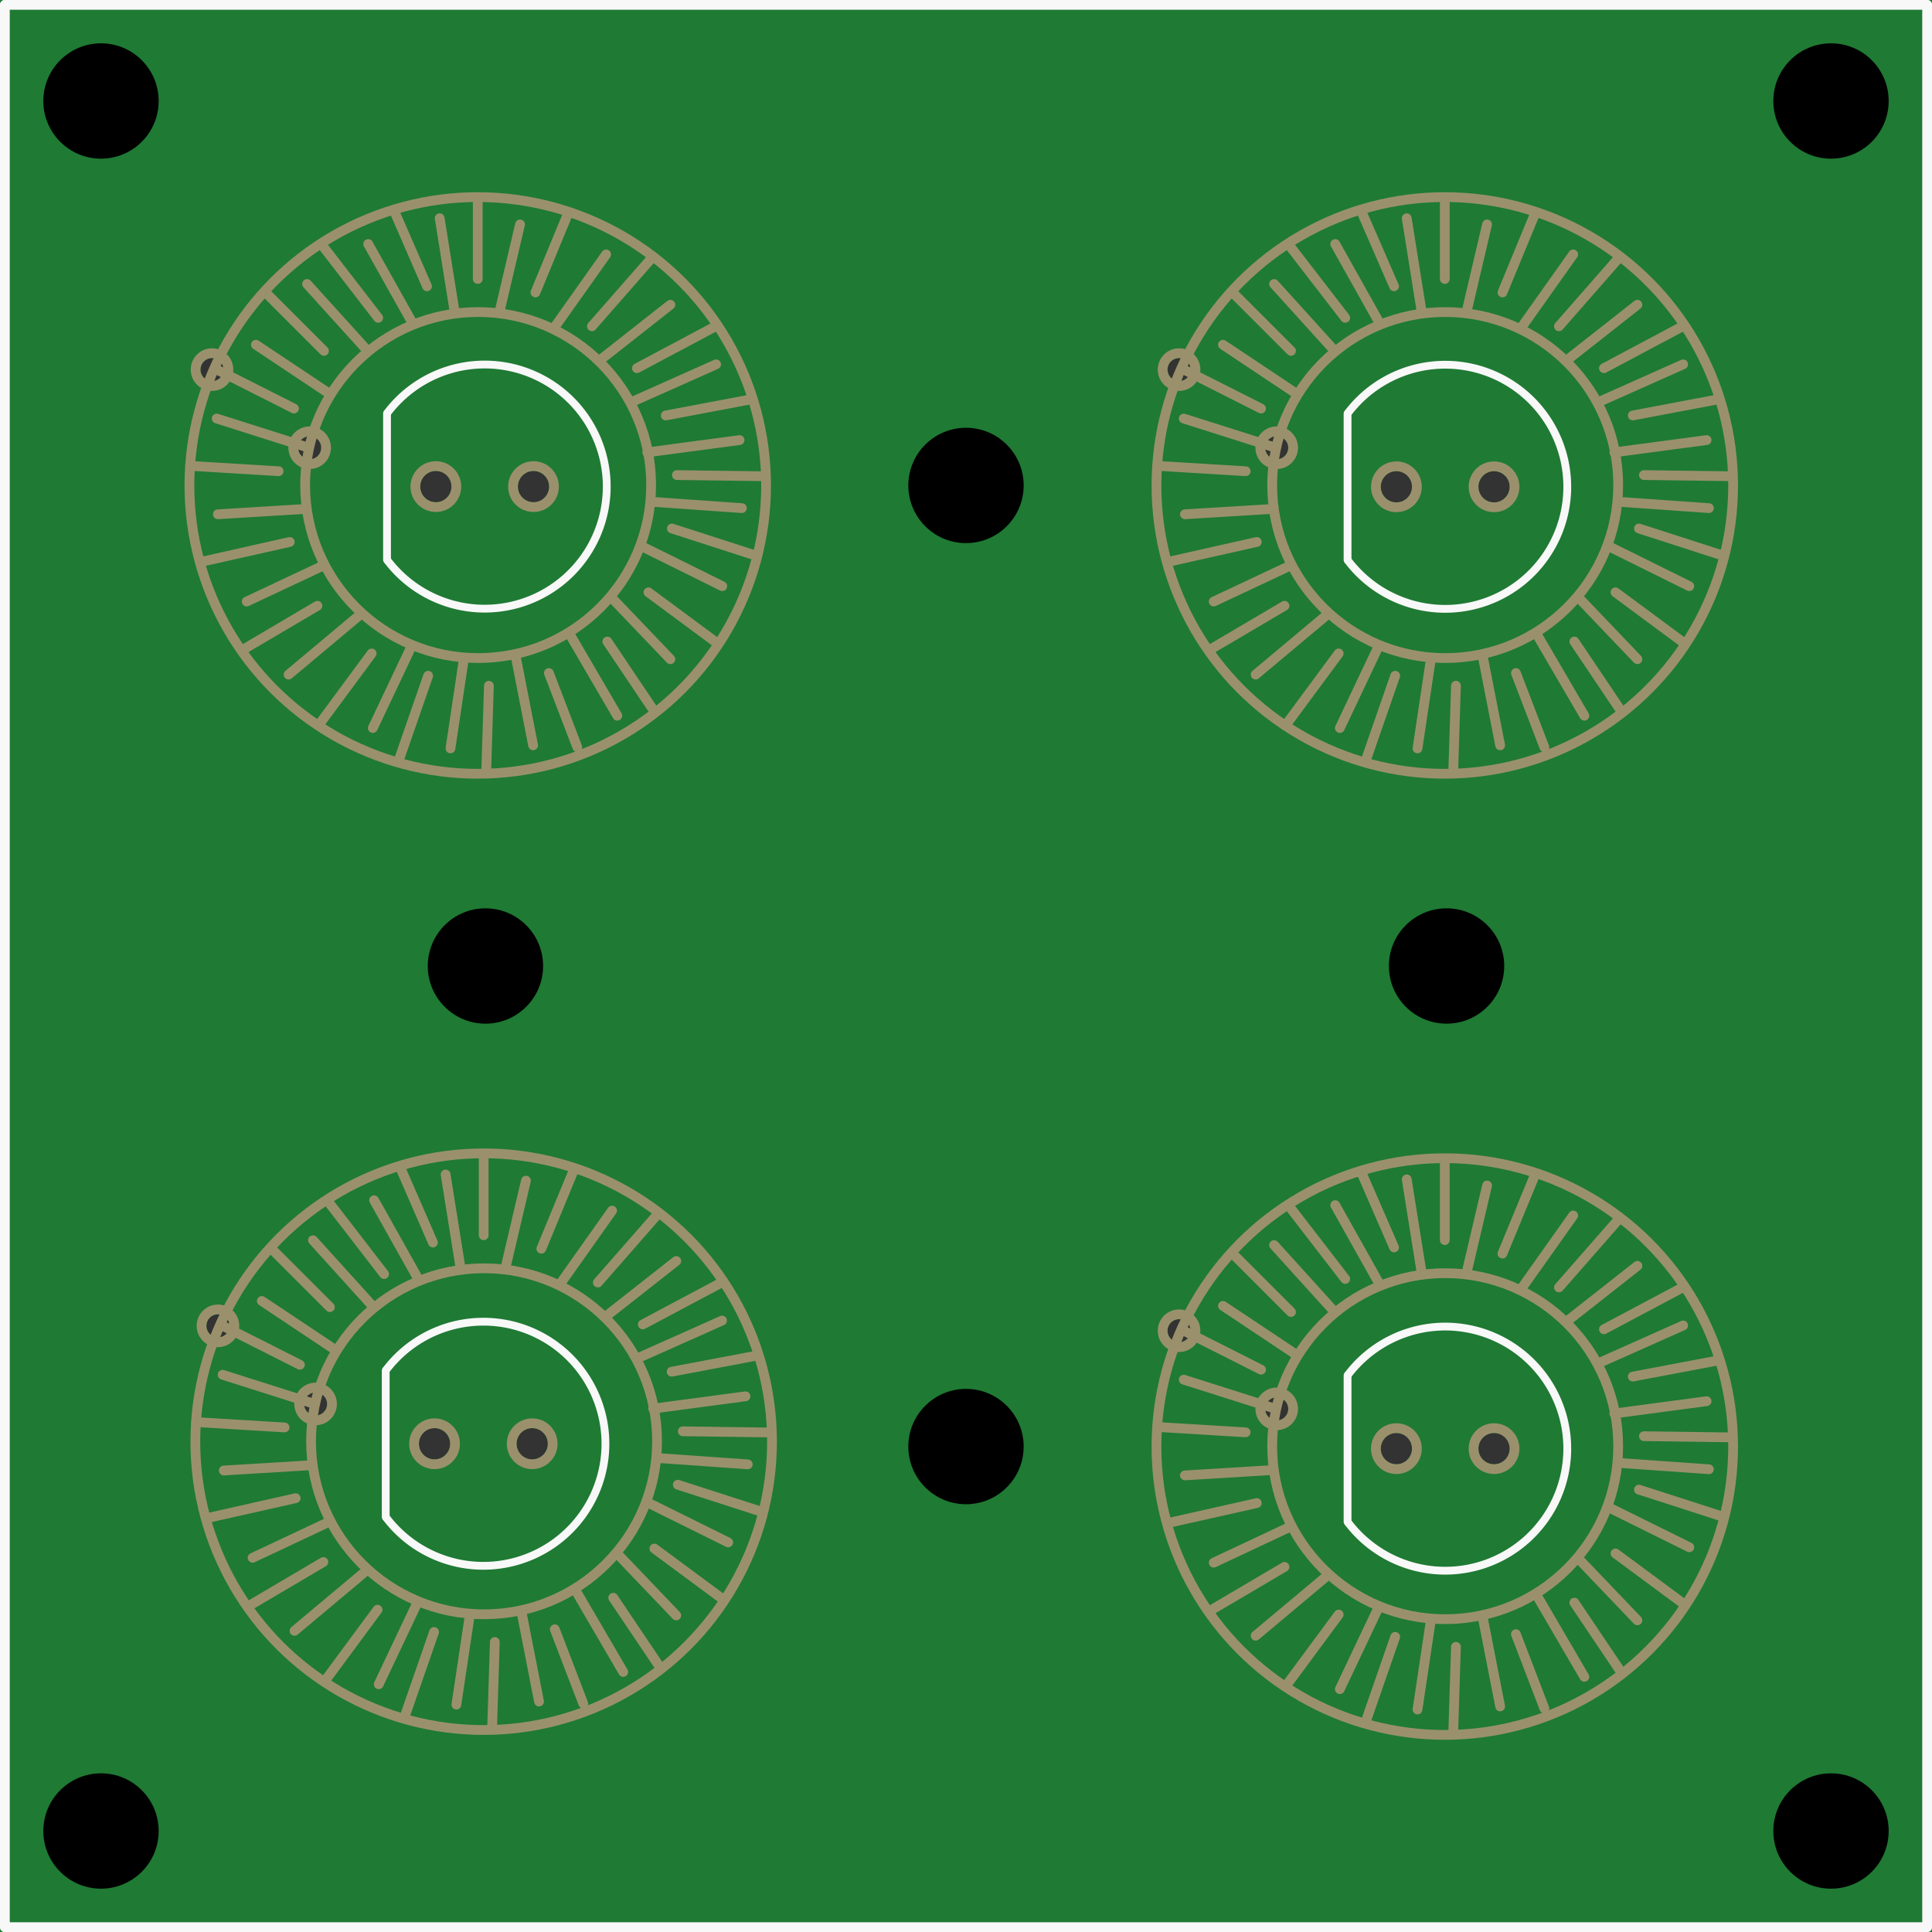 <?xml version='1.0' encoding='UTF-8' standalone='no'?>
<!-- Created with Fritzing (http://www.fritzing.org/) -->
<svg xmlns:svg='http://www.w3.org/2000/svg' xmlns='http://www.w3.org/2000/svg' version='1.2' baseProfile='tiny' x='0in' y='0in' width='1.978in' height='1.978in' viewBox='0 0 50.254 50.254' >
<rect x="0" y="0" width="50.254" height="50.254" fill="#333333" stroke="none"/>
<g id='breadboard'>
<path fill='#1F7A34' stroke='none' stroke-width='0' d='M0,0l50.254,0 0,50.254 -50.254,0 0,-50.254z
M7.755,11.646a0.3,0.3 0 1 0 0.6,0 0.3,0.3 0 1 0 -0.6,0z
M5.215,9.614a0.3,0.3 0 1 0 0.6,0 0.3,0.3 0 1 0 -0.6,0z
M32.909,11.646a0.3,0.3 0 1 0 0.6,0 0.3,0.3 0 1 0 -0.6,0z
M30.369,9.614a0.3,0.3 0 1 0 0.6,0 0.3,0.3 0 1 0 -0.6,0z
M7.909,36.519a0.3,0.3 0 1 0 0.6,0 0.3,0.3 0 1 0 -0.6,0z
M5.369,34.487a0.3,0.3 0 1 0 0.6,0 0.3,0.3 0 1 0 -0.6,0z
M32.909,36.646a0.3,0.3 0 1 0 0.6,0 0.3,0.3 0 1 0 -0.6,0z
M30.369,34.614a0.3,0.3 0 1 0 0.6,0 0.3,0.3 0 1 0 -0.6,0z
M13.471,12.657a0.406,0.406 0 1 0 0.813,0 0.406,0.406 0 1 0 -0.813,0z
M10.931,12.657a0.406,0.406 0 1 0 0.813,0 0.406,0.406 0 1 0 -0.813,0z
M38.456,12.662a0.406,0.406 0 1 0 0.813,0 0.406,0.406 0 1 0 -0.813,0z
M35.916,12.662a0.406,0.406 0 1 0 0.813,0 0.406,0.406 0 1 0 -0.813,0z
M38.456,37.681a0.406,0.406 0 1 0 0.813,0 0.406,0.406 0 1 0 -0.813,0z
M35.916,37.681a0.406,0.406 0 1 0 0.813,0 0.406,0.406 0 1 0 -0.813,0z
M13.437,37.554a0.406,0.406 0 1 0 0.813,0 0.406,0.406 0 1 0 -0.813,0z
M10.897,37.554a0.406,0.406 0 1 0 0.813,0 0.406,0.406 0 1 0 -0.813,0z
'/>
<line x1='6.927' y1='7.627' x2='8.427' y2='9.127' stroke='#9A916C' stroke-width='0.254' stroke-linecap='round'/>
<line x1='8.577' y1='10.247' x2='6.657' y2='8.967' stroke='#9A916C' stroke-width='0.254' stroke-linecap='round'/>
<line x1='5.587' y1='9.587' x2='7.647' y2='10.627' stroke='#9A916C' stroke-width='0.254' stroke-linecap='round'/>
<line x1='4.947' y1='12.117' x2='7.247' y2='12.257' stroke='#9A916C' stroke-width='0.254' stroke-linecap='round'/>
<line x1='7.967' y1='13.237' x2='5.667' y2='13.377' stroke='#9A916C' stroke-width='0.254' stroke-linecap='round'/>
<line x1='5.267' y1='14.607' x2='7.537' y2='14.097' stroke='#9A916C' stroke-width='0.254' stroke-linecap='round'/>
<line x1='8.417' y1='14.707' x2='6.417' y2='15.647' stroke='#9A916C' stroke-width='0.254' stroke-linecap='round'/>
<line x1='6.357' y1='16.877' x2='8.257' y2='15.757' stroke='#9A916C' stroke-width='0.254' stroke-linecap='round'/>
<line x1='9.357' y1='15.997' x2='7.507' y2='17.547' stroke='#9A916C' stroke-width='0.254' stroke-linecap='round'/>
<line x1='8.337' y1='18.797' x2='9.667' y2='16.997' stroke='#9A916C' stroke-width='0.254' stroke-linecap='round'/>
<line x1='10.687' y1='16.847' x2='9.697' y2='18.937' stroke='#9A916C' stroke-width='0.254' stroke-linecap='round'/>
<line x1='10.397' y1='19.707' x2='11.137' y2='17.577' stroke='#9A916C' stroke-width='0.254' stroke-linecap='round'/>
<line x1='12.057' y1='17.197' x2='11.717' y2='19.467' stroke='#9A916C' stroke-width='0.254' stroke-linecap='round'/>
<line x1='12.647' y1='20.067' x2='12.717' y2='17.837' stroke='#9A916C' stroke-width='0.254' stroke-linecap='round'/>
<line x1='13.417' y1='17.087' x2='13.867' y2='19.387' stroke='#9A916C' stroke-width='0.254' stroke-linecap='round'/>
<line x1='15.017' y1='19.437' x2='14.277' y2='17.507' stroke='#9A916C' stroke-width='0.254' stroke-linecap='round'/>
<line x1='14.837' y1='16.527' x2='16.057' y2='18.617' stroke='#9A916C' stroke-width='0.254' stroke-linecap='round'/>
<line x1='16.967' y1='18.427' x2='15.797' y2='16.687' stroke='#9A916C' stroke-width='0.254' stroke-linecap='round'/>
<line x1='15.927' y1='15.567' x2='17.437' y2='17.147' stroke='#9A916C' stroke-width='0.254' stroke-linecap='round'/>
<line x1='18.597' y1='16.687' x2='16.867' y2='15.407' stroke='#9A916C' stroke-width='0.254' stroke-linecap='round'/>
<line x1='16.727' y1='14.227' x2='18.787' y2='15.247' stroke='#9A916C' stroke-width='0.254' stroke-linecap='round'/>
<line x1='19.647' y1='14.447' x2='17.477' y2='13.747' stroke='#9A916C' stroke-width='0.254' stroke-linecap='round'/>
<line x1='17.027' y1='13.057' x2='19.297' y2='13.217' stroke='#9A916C' stroke-width='0.254' stroke-linecap='round'/>
<line x1='19.807' y1='12.387' x2='17.607' y2='12.357' stroke='#9A916C' stroke-width='0.254' stroke-linecap='round'/>
<line x1='16.837' y1='11.767' x2='19.237' y2='11.447' stroke='#9A916C' stroke-width='0.254' stroke-linecap='round'/>
<line x1='19.537' y1='10.387' x2='17.317' y2='10.807' stroke='#9A916C' stroke-width='0.254' stroke-linecap='round'/>
<line x1='16.407' y1='10.467' x2='18.627' y2='9.477' stroke='#9A916C' stroke-width='0.254' stroke-linecap='round'/>
<line x1='18.577' y1='8.507' x2='16.567' y2='9.577' stroke='#9A916C' stroke-width='0.254' stroke-linecap='round'/>
<line x1='15.607' y1='9.367' x2='17.437' y2='7.927' stroke='#9A916C' stroke-width='0.254' stroke-linecap='round'/>
<line x1='16.947' y1='6.717' x2='15.397' y2='8.487' stroke='#9A916C' stroke-width='0.254' stroke-linecap='round'/>
<line x1='14.407' y1='8.537' x2='15.767' y2='6.617' stroke='#9A916C' stroke-width='0.254' stroke-linecap='round'/>
<line x1='14.757' y1='5.597' x2='13.927' y2='7.607' stroke='#9A916C' stroke-width='0.254' stroke-linecap='round'/>
<line x1='13.017' y1='8.007' x2='13.527' y2='5.837' stroke='#9A916C' stroke-width='0.254' stroke-linecap='round'/>
<line x1='9.517' y1='9.077' x2='7.987' y2='7.387' stroke='#9A916C' stroke-width='0.254' stroke-linecap='round'/>
<line x1='8.417' y1='6.427' x2='9.837' y2='8.267' stroke='#9A916C' stroke-width='0.254' stroke-linecap='round'/>
<line x1='10.687' y1='8.327' x2='9.577' y2='6.347' stroke='#9A916C' stroke-width='0.254' stroke-linecap='round'/>
<line x1='10.267' y1='5.517' x2='11.107' y2='7.447' stroke='#9A916C' stroke-width='0.254' stroke-linecap='round'/>
<line x1='11.817' y1='8.057' x2='11.437' y2='5.677' stroke='#9A916C' stroke-width='0.254' stroke-linecap='round'/>
<line x1='12.427' y1='5.167' x2='12.427' y2='7.257' stroke='#9A916C' stroke-width='0.254' stroke-linecap='round'/>
<line x1='7.967' y1='11.627' x2='5.637' y2='10.887' stroke='#9A916C' stroke-width='0.254' stroke-linecap='round'/>
<line x1='32.081' y1='7.627' x2='33.581' y2='9.127' stroke='#9A916C' stroke-width='0.254' stroke-linecap='round'/>
<line x1='33.731' y1='10.247' x2='31.811' y2='8.967' stroke='#9A916C' stroke-width='0.254' stroke-linecap='round'/>
<line x1='30.741' y1='9.587' x2='32.801' y2='10.627' stroke='#9A916C' stroke-width='0.254' stroke-linecap='round'/>
<line x1='30.101' y1='12.117' x2='32.401' y2='12.257' stroke='#9A916C' stroke-width='0.254' stroke-linecap='round'/>
<line x1='33.121' y1='13.237' x2='30.821' y2='13.377' stroke='#9A916C' stroke-width='0.254' stroke-linecap='round'/>
<line x1='30.421' y1='14.607' x2='32.691' y2='14.097' stroke='#9A916C' stroke-width='0.254' stroke-linecap='round'/>
<line x1='33.571' y1='14.707' x2='31.571' y2='15.647' stroke='#9A916C' stroke-width='0.254' stroke-linecap='round'/>
<line x1='31.511' y1='16.877' x2='33.411' y2='15.757' stroke='#9A916C' stroke-width='0.254' stroke-linecap='round'/>
<line x1='34.511' y1='15.997' x2='32.661' y2='17.547' stroke='#9A916C' stroke-width='0.254' stroke-linecap='round'/>
<line x1='33.491' y1='18.797' x2='34.821' y2='16.997' stroke='#9A916C' stroke-width='0.254' stroke-linecap='round'/>
<line x1='35.841' y1='16.847' x2='34.851' y2='18.937' stroke='#9A916C' stroke-width='0.254' stroke-linecap='round'/>
<line x1='35.551' y1='19.707' x2='36.291' y2='17.577' stroke='#9A916C' stroke-width='0.254' stroke-linecap='round'/>
<line x1='37.211' y1='17.197' x2='36.871' y2='19.467' stroke='#9A916C' stroke-width='0.254' stroke-linecap='round'/>
<line x1='37.801' y1='20.067' x2='37.871' y2='17.837' stroke='#9A916C' stroke-width='0.254' stroke-linecap='round'/>
<line x1='38.571' y1='17.087' x2='39.021' y2='19.387' stroke='#9A916C' stroke-width='0.254' stroke-linecap='round'/>
<line x1='40.171' y1='19.437' x2='39.431' y2='17.507' stroke='#9A916C' stroke-width='0.254' stroke-linecap='round'/>
<line x1='39.991' y1='16.527' x2='41.211' y2='18.617' stroke='#9A916C' stroke-width='0.254' stroke-linecap='round'/>
<line x1='42.121' y1='18.427' x2='40.951' y2='16.687' stroke='#9A916C' stroke-width='0.254' stroke-linecap='round'/>
<line x1='41.081' y1='15.567' x2='42.591' y2='17.147' stroke='#9A916C' stroke-width='0.254' stroke-linecap='round'/>
<line x1='43.751' y1='16.687' x2='42.021' y2='15.407' stroke='#9A916C' stroke-width='0.254' stroke-linecap='round'/>
<line x1='41.881' y1='14.227' x2='43.941' y2='15.247' stroke='#9A916C' stroke-width='0.254' stroke-linecap='round'/>
<line x1='44.801' y1='14.447' x2='42.631' y2='13.747' stroke='#9A916C' stroke-width='0.254' stroke-linecap='round'/>
<line x1='42.181' y1='13.057' x2='44.451' y2='13.217' stroke='#9A916C' stroke-width='0.254' stroke-linecap='round'/>
<line x1='44.961' y1='12.387' x2='42.761' y2='12.357' stroke='#9A916C' stroke-width='0.254' stroke-linecap='round'/>
<line x1='41.991' y1='11.767' x2='44.391' y2='11.447' stroke='#9A916C' stroke-width='0.254' stroke-linecap='round'/>
<line x1='44.691' y1='10.387' x2='42.471' y2='10.807' stroke='#9A916C' stroke-width='0.254' stroke-linecap='round'/>
<line x1='41.561' y1='10.467' x2='43.781' y2='9.477' stroke='#9A916C' stroke-width='0.254' stroke-linecap='round'/>
<line x1='43.731' y1='8.507' x2='41.721' y2='9.577' stroke='#9A916C' stroke-width='0.254' stroke-linecap='round'/>
<line x1='40.761' y1='9.367' x2='42.591' y2='7.927' stroke='#9A916C' stroke-width='0.254' stroke-linecap='round'/>
<line x1='42.101' y1='6.717' x2='40.551' y2='8.487' stroke='#9A916C' stroke-width='0.254' stroke-linecap='round'/>
<line x1='39.561' y1='8.537' x2='40.921' y2='6.617' stroke='#9A916C' stroke-width='0.254' stroke-linecap='round'/>
<line x1='39.911' y1='5.597' x2='39.081' y2='7.607' stroke='#9A916C' stroke-width='0.254' stroke-linecap='round'/>
<line x1='38.171' y1='8.007' x2='38.681' y2='5.837' stroke='#9A916C' stroke-width='0.254' stroke-linecap='round'/>
<line x1='34.671' y1='9.077' x2='33.141' y2='7.387' stroke='#9A916C' stroke-width='0.254' stroke-linecap='round'/>
<line x1='33.571' y1='6.427' x2='34.991' y2='8.267' stroke='#9A916C' stroke-width='0.254' stroke-linecap='round'/>
<line x1='35.841' y1='8.327' x2='34.731' y2='6.347' stroke='#9A916C' stroke-width='0.254' stroke-linecap='round'/>
<line x1='35.421' y1='5.517' x2='36.261' y2='7.447' stroke='#9A916C' stroke-width='0.254' stroke-linecap='round'/>
<line x1='36.971' y1='8.057' x2='36.591' y2='5.677' stroke='#9A916C' stroke-width='0.254' stroke-linecap='round'/>
<line x1='37.581' y1='5.167' x2='37.581' y2='7.257' stroke='#9A916C' stroke-width='0.254' stroke-linecap='round'/>
<line x1='33.121' y1='11.627' x2='30.791' y2='10.887' stroke='#9A916C' stroke-width='0.254' stroke-linecap='round'/>
<line x1='7.081' y1='32.5' x2='8.581' y2='34' stroke='#9A916C' stroke-width='0.254' stroke-linecap='round'/>
<line x1='8.731' y1='35.12' x2='6.811' y2='33.84' stroke='#9A916C' stroke-width='0.254' stroke-linecap='round'/>
<line x1='5.741' y1='34.46' x2='7.801' y2='35.5' stroke='#9A916C' stroke-width='0.254' stroke-linecap='round'/>
<line x1='5.101' y1='36.99' x2='7.401' y2='37.13' stroke='#9A916C' stroke-width='0.254' stroke-linecap='round'/>
<line x1='8.121' y1='38.11' x2='5.821' y2='38.25' stroke='#9A916C' stroke-width='0.254' stroke-linecap='round'/>
<line x1='5.421' y1='39.48' x2='7.691' y2='38.97' stroke='#9A916C' stroke-width='0.254' stroke-linecap='round'/>
<line x1='8.571' y1='39.58' x2='6.571' y2='40.52' stroke='#9A916C' stroke-width='0.254' stroke-linecap='round'/>
<line x1='6.511' y1='41.75' x2='8.411' y2='40.63' stroke='#9A916C' stroke-width='0.254' stroke-linecap='round'/>
<line x1='9.511' y1='40.87' x2='7.661' y2='42.42' stroke='#9A916C' stroke-width='0.254' stroke-linecap='round'/>
<line x1='8.491' y1='43.67' x2='9.821' y2='41.87' stroke='#9A916C' stroke-width='0.254' stroke-linecap='round'/>
<line x1='10.841' y1='41.72' x2='9.851' y2='43.81' stroke='#9A916C' stroke-width='0.254' stroke-linecap='round'/>
<line x1='10.551' y1='44.58' x2='11.291' y2='42.45' stroke='#9A916C' stroke-width='0.254' stroke-linecap='round'/>
<line x1='12.211' y1='42.07' x2='11.871' y2='44.34' stroke='#9A916C' stroke-width='0.254' stroke-linecap='round'/>
<line x1='12.801' y1='44.94' x2='12.871' y2='42.71' stroke='#9A916C' stroke-width='0.254' stroke-linecap='round'/>
<line x1='13.571' y1='41.96' x2='14.021' y2='44.26' stroke='#9A916C' stroke-width='0.254' stroke-linecap='round'/>
<line x1='15.171' y1='44.31' x2='14.431' y2='42.38' stroke='#9A916C' stroke-width='0.254' stroke-linecap='round'/>
<line x1='14.991' y1='41.4' x2='16.211' y2='43.49' stroke='#9A916C' stroke-width='0.254' stroke-linecap='round'/>
<line x1='17.121' y1='43.3' x2='15.951' y2='41.56' stroke='#9A916C' stroke-width='0.254' stroke-linecap='round'/>
<line x1='16.081' y1='40.44' x2='17.591' y2='42.02' stroke='#9A916C' stroke-width='0.254' stroke-linecap='round'/>
<line x1='18.751' y1='41.56' x2='17.021' y2='40.28' stroke='#9A916C' stroke-width='0.254' stroke-linecap='round'/>
<line x1='16.881' y1='39.1' x2='18.941' y2='40.12' stroke='#9A916C' stroke-width='0.254' stroke-linecap='round'/>
<line x1='19.801' y1='39.32' x2='17.631' y2='38.62' stroke='#9A916C' stroke-width='0.254' stroke-linecap='round'/>
<line x1='17.181' y1='37.93' x2='19.451' y2='38.09' stroke='#9A916C' stroke-width='0.254' stroke-linecap='round'/>
<line x1='19.961' y1='37.26' x2='17.761' y2='37.23' stroke='#9A916C' stroke-width='0.254' stroke-linecap='round'/>
<line x1='16.991' y1='36.64' x2='19.391' y2='36.32' stroke='#9A916C' stroke-width='0.254' stroke-linecap='round'/>
<line x1='19.691' y1='35.26' x2='17.471' y2='35.68' stroke='#9A916C' stroke-width='0.254' stroke-linecap='round'/>
<line x1='16.561' y1='35.34' x2='18.781' y2='34.35' stroke='#9A916C' stroke-width='0.254' stroke-linecap='round'/>
<line x1='18.731' y1='33.38' x2='16.721' y2='34.45' stroke='#9A916C' stroke-width='0.254' stroke-linecap='round'/>
<line x1='15.761' y1='34.24' x2='17.591' y2='32.8' stroke='#9A916C' stroke-width='0.254' stroke-linecap='round'/>
<line x1='17.101' y1='31.59' x2='15.551' y2='33.36' stroke='#9A916C' stroke-width='0.254' stroke-linecap='round'/>
<line x1='14.561' y1='33.41' x2='15.921' y2='31.49' stroke='#9A916C' stroke-width='0.254' stroke-linecap='round'/>
<line x1='14.911' y1='30.47' x2='14.081' y2='32.48' stroke='#9A916C' stroke-width='0.254' stroke-linecap='round'/>
<line x1='13.171' y1='32.88' x2='13.681' y2='30.71' stroke='#9A916C' stroke-width='0.254' stroke-linecap='round'/>
<line x1='9.671' y1='33.95' x2='8.141' y2='32.26' stroke='#9A916C' stroke-width='0.254' stroke-linecap='round'/>
<line x1='8.571' y1='31.3' x2='9.991' y2='33.14' stroke='#9A916C' stroke-width='0.254' stroke-linecap='round'/>
<line x1='10.841' y1='33.2' x2='9.731' y2='31.22' stroke='#9A916C' stroke-width='0.254' stroke-linecap='round'/>
<line x1='10.421' y1='30.39' x2='11.261' y2='32.32' stroke='#9A916C' stroke-width='0.254' stroke-linecap='round'/>
<line x1='11.971' y1='32.93' x2='11.591' y2='30.55' stroke='#9A916C' stroke-width='0.254' stroke-linecap='round'/>
<line x1='12.581' y1='30.04' x2='12.581' y2='32.13' stroke='#9A916C' stroke-width='0.254' stroke-linecap='round'/>
<line x1='8.121' y1='36.5' x2='5.791' y2='35.76' stroke='#9A916C' stroke-width='0.254' stroke-linecap='round'/>
<line x1='32.081' y1='32.627' x2='33.581' y2='34.127' stroke='#9A916C' stroke-width='0.254' stroke-linecap='round'/>
<line x1='33.731' y1='35.247' x2='31.811' y2='33.967' stroke='#9A916C' stroke-width='0.254' stroke-linecap='round'/>
<line x1='30.741' y1='34.587' x2='32.801' y2='35.627' stroke='#9A916C' stroke-width='0.254' stroke-linecap='round'/>
<line x1='30.101' y1='37.117' x2='32.401' y2='37.257' stroke='#9A916C' stroke-width='0.254' stroke-linecap='round'/>
<line x1='33.121' y1='38.237' x2='30.821' y2='38.377' stroke='#9A916C' stroke-width='0.254' stroke-linecap='round'/>
<line x1='30.421' y1='39.607' x2='32.691' y2='39.097' stroke='#9A916C' stroke-width='0.254' stroke-linecap='round'/>
<line x1='33.571' y1='39.707' x2='31.571' y2='40.647' stroke='#9A916C' stroke-width='0.254' stroke-linecap='round'/>
<line x1='31.511' y1='41.877' x2='33.411' y2='40.757' stroke='#9A916C' stroke-width='0.254' stroke-linecap='round'/>
<line x1='34.511' y1='40.997' x2='32.661' y2='42.547' stroke='#9A916C' stroke-width='0.254' stroke-linecap='round'/>
<line x1='33.491' y1='43.797' x2='34.821' y2='41.997' stroke='#9A916C' stroke-width='0.254' stroke-linecap='round'/>
<line x1='35.841' y1='41.847' x2='34.851' y2='43.937' stroke='#9A916C' stroke-width='0.254' stroke-linecap='round'/>
<line x1='35.551' y1='44.707' x2='36.291' y2='42.577' stroke='#9A916C' stroke-width='0.254' stroke-linecap='round'/>
<line x1='37.211' y1='42.197' x2='36.871' y2='44.467' stroke='#9A916C' stroke-width='0.254' stroke-linecap='round'/>
<line x1='37.801' y1='45.067' x2='37.871' y2='42.837' stroke='#9A916C' stroke-width='0.254' stroke-linecap='round'/>
<line x1='38.571' y1='42.087' x2='39.021' y2='44.387' stroke='#9A916C' stroke-width='0.254' stroke-linecap='round'/>
<line x1='40.171' y1='44.437' x2='39.431' y2='42.507' stroke='#9A916C' stroke-width='0.254' stroke-linecap='round'/>
<line x1='39.991' y1='41.527' x2='41.211' y2='43.617' stroke='#9A916C' stroke-width='0.254' stroke-linecap='round'/>
<line x1='42.121' y1='43.427' x2='40.951' y2='41.687' stroke='#9A916C' stroke-width='0.254' stroke-linecap='round'/>
<line x1='41.081' y1='40.567' x2='42.591' y2='42.147' stroke='#9A916C' stroke-width='0.254' stroke-linecap='round'/>
<line x1='43.751' y1='41.687' x2='42.021' y2='40.407' stroke='#9A916C' stroke-width='0.254' stroke-linecap='round'/>
<line x1='41.881' y1='39.227' x2='43.941' y2='40.247' stroke='#9A916C' stroke-width='0.254' stroke-linecap='round'/>
<line x1='44.801' y1='39.447' x2='42.631' y2='38.747' stroke='#9A916C' stroke-width='0.254' stroke-linecap='round'/>
<line x1='42.181' y1='38.057' x2='44.451' y2='38.217' stroke='#9A916C' stroke-width='0.254' stroke-linecap='round'/>
<line x1='44.961' y1='37.387' x2='42.761' y2='37.357' stroke='#9A916C' stroke-width='0.254' stroke-linecap='round'/>
<line x1='41.991' y1='36.767' x2='44.391' y2='36.447' stroke='#9A916C' stroke-width='0.254' stroke-linecap='round'/>
<line x1='44.691' y1='35.387' x2='42.471' y2='35.807' stroke='#9A916C' stroke-width='0.254' stroke-linecap='round'/>
<line x1='41.561' y1='35.467' x2='43.781' y2='34.477' stroke='#9A916C' stroke-width='0.254' stroke-linecap='round'/>
<line x1='43.731' y1='33.507' x2='41.721' y2='34.577' stroke='#9A916C' stroke-width='0.254' stroke-linecap='round'/>
<line x1='40.761' y1='34.367' x2='42.591' y2='32.927' stroke='#9A916C' stroke-width='0.254' stroke-linecap='round'/>
<line x1='42.101' y1='31.717' x2='40.551' y2='33.487' stroke='#9A916C' stroke-width='0.254' stroke-linecap='round'/>
<line x1='39.561' y1='33.537' x2='40.921' y2='31.617' stroke='#9A916C' stroke-width='0.254' stroke-linecap='round'/>
<line x1='39.911' y1='30.597' x2='39.081' y2='32.607' stroke='#9A916C' stroke-width='0.254' stroke-linecap='round'/>
<line x1='38.171' y1='33.007' x2='38.681' y2='30.837' stroke='#9A916C' stroke-width='0.254' stroke-linecap='round'/>
<line x1='34.671' y1='34.077' x2='33.141' y2='32.387' stroke='#9A916C' stroke-width='0.254' stroke-linecap='round'/>
<line x1='33.571' y1='31.427' x2='34.991' y2='33.267' stroke='#9A916C' stroke-width='0.254' stroke-linecap='round'/>
<line x1='35.841' y1='33.327' x2='34.731' y2='31.347' stroke='#9A916C' stroke-width='0.254' stroke-linecap='round'/>
<line x1='35.421' y1='30.517' x2='36.261' y2='32.447' stroke='#9A916C' stroke-width='0.254' stroke-linecap='round'/>
<line x1='36.971' y1='33.057' x2='36.591' y2='30.677' stroke='#9A916C' stroke-width='0.254' stroke-linecap='round'/>
<line x1='37.581' y1='30.167' x2='37.581' y2='32.257' stroke='#9A916C' stroke-width='0.254' stroke-linecap='round'/>
<line x1='33.121' y1='36.627' x2='30.791' y2='35.887' stroke='#9A916C' stroke-width='0.254' stroke-linecap='round'/>
<circle cx='12.427' cy='12.627' r='7.5' stroke='#9A916C' stroke-width='0.254' fill='none' />
<circle cx='12.437' cy='12.617' r='4.5' stroke='#9A916C' stroke-width='0.254' fill='none' />
<circle cx='37.581' cy='12.627' r='7.5' stroke='#9A916C' stroke-width='0.254' fill='none' />
<circle cx='37.591' cy='12.617' r='4.5' stroke='#9A916C' stroke-width='0.254' fill='none' />
<circle cx='12.581' cy='37.5' r='7.5' stroke='#9A916C' stroke-width='0.254' fill='none' />
<circle cx='12.591' cy='37.49' r='4.5' stroke='#9A916C' stroke-width='0.254' fill='none' />
<circle cx='37.581' cy='37.627' r='7.5' stroke='#9A916C' stroke-width='0.254' fill='none' />
<circle cx='37.591' cy='37.617' r='4.5' stroke='#9A916C' stroke-width='0.254' fill='none' />
<circle id='connector0pin' connectorname='SIG6' cx='8.055' cy='11.646' r='0.427' stroke='#9A916C' stroke-width='0.254' fill='none' />
<circle id='connector1pin' connectorname='SIG5' cx='5.515' cy='9.614' r='0.427' stroke='#9A916C' stroke-width='0.254' fill='none' />
<circle id='connector2pin' connectorname='SIG8' cx='33.209' cy='11.646' r='0.427' stroke='#9A916C' stroke-width='0.254' fill='none' />
<circle id='connector3pin' connectorname='SIG7' cx='30.669' cy='9.614' r='0.427' stroke='#9A916C' stroke-width='0.254' fill='none' />
<circle id='connector4pin' connectorname='SIG2' cx='8.209' cy='36.519' r='0.427' stroke='#9A916C' stroke-width='0.254' fill='none' />
<circle id='connector5pin' connectorname='SIG1' cx='5.669' cy='34.487' r='0.427' stroke='#9A916C' stroke-width='0.254' fill='none' />
<circle id='connector6pin' connectorname='SIG4' cx='33.209' cy='36.646' r='0.427' stroke='#9A916C' stroke-width='0.254' fill='none' />
<circle id='connector7pin' connectorname='SIG3' cx='30.669' cy='34.614' r='0.427' stroke='#9A916C' stroke-width='0.254' fill='none' />
<circle id='connector8pin' connectorname='A3' cx='13.877' cy='12.657' r='0.533' stroke='#9A916C' stroke-width='0.254' fill='none' />
<circle id='connector9pin' connectorname='K3' cx='11.337' cy='12.657' r='0.533' stroke='#9A916C' stroke-width='0.254' fill='none' />
<circle id='connector10pin' connectorname='A4' cx='38.862' cy='12.662' r='0.533' stroke='#9A916C' stroke-width='0.254' fill='none' />
<circle id='connector11pin' connectorname='K4' cx='36.322' cy='12.662' r='0.533' stroke='#9A916C' stroke-width='0.254' fill='none' />
<circle id='connector12pin' connectorname='A2' cx='38.862' cy='37.681' r='0.533' stroke='#9A916C' stroke-width='0.254' fill='none' />
<circle id='connector13pin' connectorname='K2' cx='36.322' cy='37.681' r='0.533' stroke='#9A916C' stroke-width='0.254' fill='none' />
<circle id='connector14pin' connectorname='A1' cx='13.843' cy='37.554' r='0.533' stroke='#9A916C' stroke-width='0.254' fill='none' />
<circle id='connector15pin' connectorname='K1' cx='11.303' cy='37.554' r='0.533' stroke='#9A916C' stroke-width='0.254' fill='none' />
<circle cx='12.627' cy='25.127' r='1.5' stroke='black' stroke-width='0' fill='black' id='nonconn16' />
<circle cx='25.127' cy='12.627' r='1.5' stroke='black' stroke-width='0' fill='black' id='nonconn17' />
<circle cx='37.627' cy='25.127' r='1.5' stroke='black' stroke-width='0' fill='black' id='nonconn18' />
<circle cx='25.127' cy='37.627' r='1.5' stroke='black' stroke-width='0' fill='black' id='nonconn19' />
<circle cx='2.627' cy='47.627' r='1.5' stroke='black' stroke-width='0' fill='black' id='nonconn20' />
<circle cx='2.627' cy='2.627' r='1.5' stroke='black' stroke-width='0' fill='black' id='nonconn21' />
<circle cx='47.627' cy='2.627' r='1.5' stroke='black' stroke-width='0' fill='black' id='nonconn22' />
<circle cx='47.627' cy='47.627' r='1.5' stroke='black' stroke-width='0' fill='black' id='nonconn23' />
<line x1='0.127' y1='50.127' x2='0.127' y2='0.127' stroke='#f8f8f8' stroke-width='0.254' stroke-linecap='round'/>
<line x1='0.127' y1='0.127' x2='50.127' y2='0.127' stroke='#f8f8f8' stroke-width='0.254' stroke-linecap='round'/>
<line x1='50.127' y1='0.127' x2='50.127' y2='50.127' stroke='#f8f8f8' stroke-width='0.254' stroke-linecap='round'/>
<line x1='50.127' y1='50.127' x2='0.127' y2='50.127' stroke='#f8f8f8' stroke-width='0.254' stroke-linecap='round'/>
<line x1='10.067' y1='10.752' x2='10.067' y2='14.562' stroke='#f8f8f8' stroke-width='0.203' stroke-linecap='round'/>
<path fill='none' d='M10.067,10.752 A3.175,3.175 0 1 1 10.067,14.562' stroke-width='0.203' stroke='#f8f8f8' />
<line x1='35.052' y1='10.757' x2='35.052' y2='14.567' stroke='#f8f8f8' stroke-width='0.203' stroke-linecap='round'/>
<path fill='none' d='M35.052,10.757 A3.175,3.175 0 1 1 35.052,14.567' stroke-width='0.203' stroke='#f8f8f8' />
<line x1='35.052' y1='35.776' x2='35.052' y2='39.586' stroke='#f8f8f8' stroke-width='0.203' stroke-linecap='round'/>
<path fill='none' d='M35.052,35.776 A3.175,3.175 0 1 1 35.052,39.586' stroke-width='0.203' stroke='#f8f8f8' />
<line x1='10.033' y1='35.649' x2='10.033' y2='39.459' stroke='#f8f8f8' stroke-width='0.203' stroke-linecap='round'/>
<path fill='none' d='M10.033,35.649 A3.175,3.175 0 1 1 10.033,39.459' stroke-width='0.203' stroke='#f8f8f8' />
</g>
</svg>